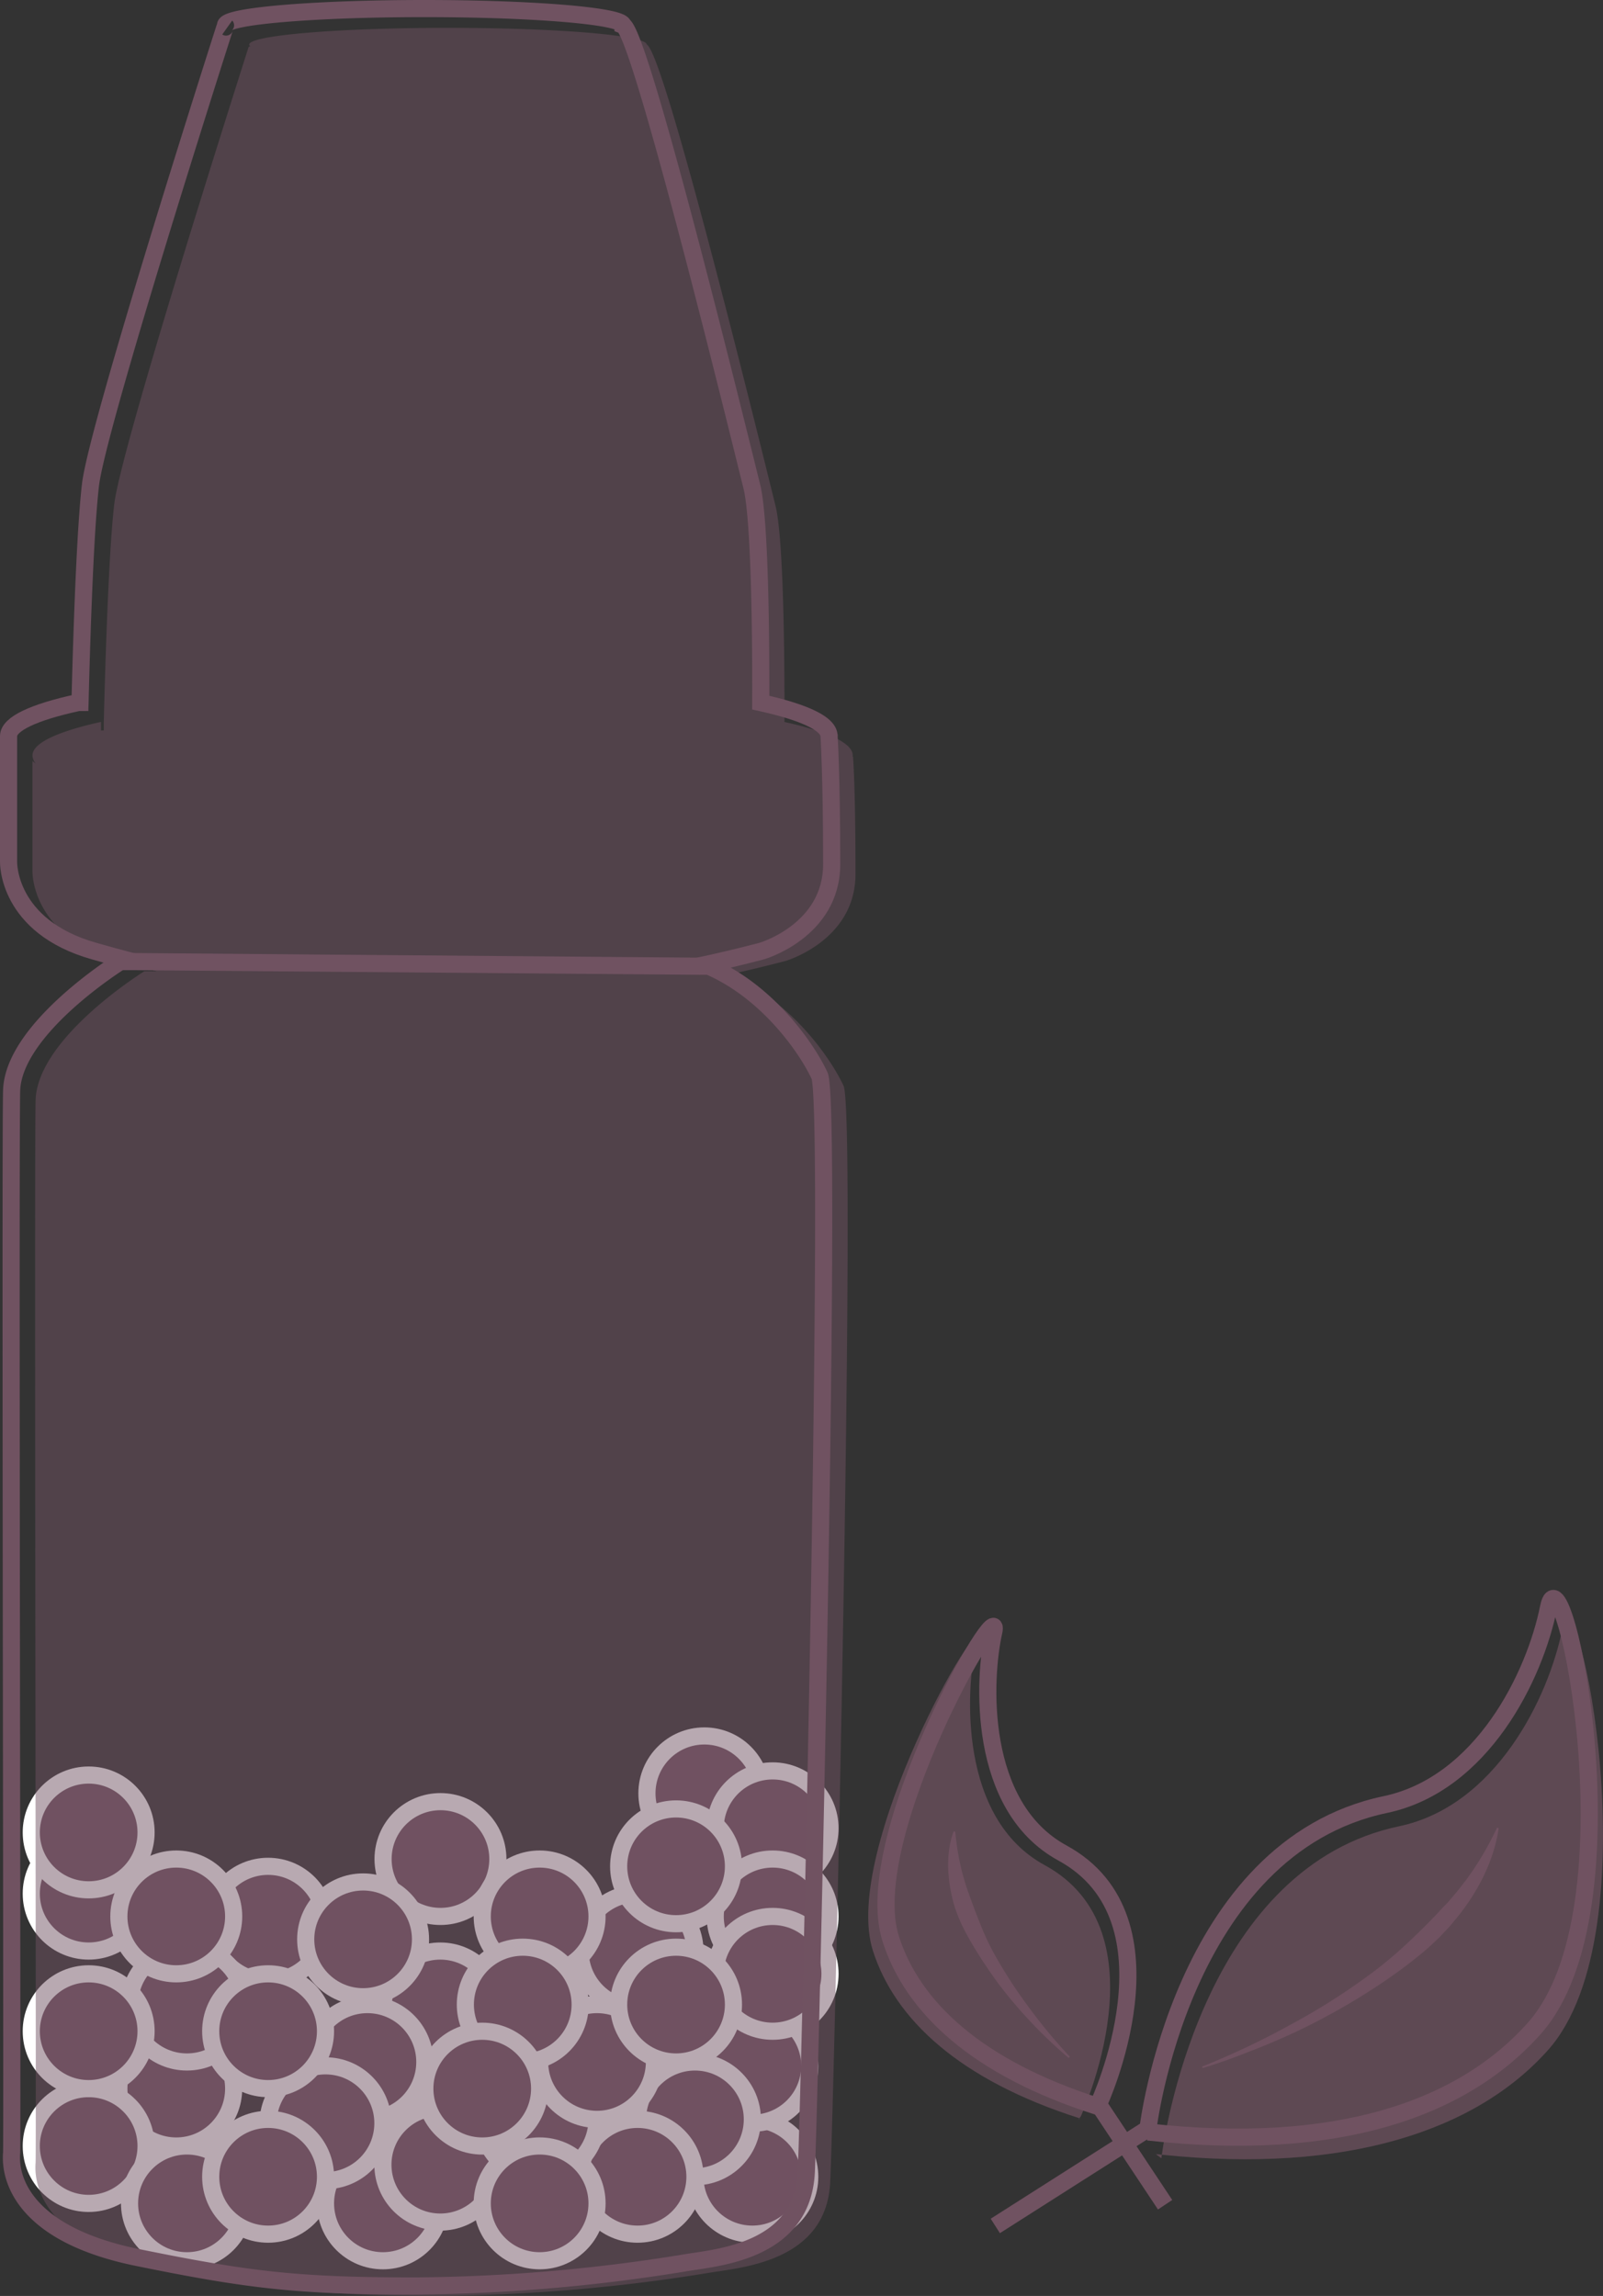 <svg xmlns="http://www.w3.org/2000/svg" viewBox="0 0 374.23 536.04"><rect x="0" y="0" width="374.23" height="536.04" fill="#333333" stroke="none"/><defs><style>.cls-1,.cls-3,.cls-5{fill:#705261;}.cls-1{stroke:#fff;}.cls-1,.cls-4{stroke-miterlimit:10;stroke-width:4px;}.cls-2,.cls-3{opacity:0.7;}.cls-4,.cls-6{fill:none;}.cls-4{stroke:#705261;}</style></defs><title>HomAsset 8</title><g id="Layer_2" data-name="Layer 2"><g id="Schulmedizin"><g id="Schulmedizin5"><circle class="cls-1" cx="148.84" cy="455.51" r="13.4"/><circle class="cls-1" cx="175.64" cy="508.21" r="13.4"/><circle class="cls-1" cx="175.64" cy="482.31" r="13.4"/><circle class="cls-1" cx="162.24" cy="494.81" r="13.4"/><circle class="cls-1" cx="148.84" cy="508.21" r="13.4"/><circle class="cls-1" cx="41.15" cy="487.63" r="13.4"/><circle class="cls-1" cx="20.7" cy="501.03" r="13.4"/><circle class="cls-1" cx="89.39" cy="514.42" r="13.4"/><circle class="cls-1" cx="102.79" cy="505.39" r="13.4"/><circle class="cls-1" cx="125.98" cy="494.81" r="13.4"/><circle class="cls-1" cx="125.98" cy="514.42" r="13.4"/><circle class="cls-1" cx="139.38" cy="481.41" r="13.4"/><circle class="cls-1" cx="102.79" cy="468.91" r="13.4"/><circle class="cls-1" cx="85.78" cy="481.41" r="13.4"/><circle class="cls-1" cx="75.99" cy="495.71" r="13.4"/><circle class="cls-1" cx="43.64" cy="514.42" r="13.4"/><circle class="cls-1" cx="164.43" cy="418.69" r="13.4"/><circle class="cls-1" cx="180.37" cy="426.85" r="13.4"/><circle class="cls-1" cx="20.7" cy="442.11" r="13.4"/><circle class="cls-1" cx="20.7" cy="427.82" r="13.4"/><circle class="cls-1" cx="62.59" cy="449.13" r="13.4"/><circle class="cls-1" cx="102.83" cy="434.03" r="13.4"/><circle class="cls-1" cx="125.98" cy="447.43" r="13.4"/><circle class="cls-1" cx="84.77" cy="452.78" r="13.4"/><circle class="cls-1" cx="180.37" cy="447.43" r="13.4"/><circle class="cls-1" cx="43.64" cy="468.01" r="13.4"/><circle class="cls-1" cx="20.7" cy="474.23" r="13.4"/><circle class="cls-1" cx="41.15" cy="447.43" r="13.4"/><circle class="cls-1" cx="157.83" cy="435.73" r="13.4"/><circle class="cls-1" cx="62.59" cy="508.21" r="13.4"/><circle class="cls-1" cx="62.59" cy="474.23" r="13.4"/><circle class="cls-1" cx="180.37" cy="460.83" r="13.4"/><circle class="cls-1" cx="157.83" cy="468.01" r="13.4"/><circle class="cls-1" cx="122.04" cy="468.01" r="13.4"/><circle class="cls-1" cx="112.58" cy="487.63" r="13.4"/><g class="cls-2"><path class="cls-3" d="M183.21,168.57c0,1.23,0,1.92,0,1.92h-.06s0-.7,0-1.94Z"/><path class="cls-3" d="M183.21,168.57c0,1.23,0,1.92,0,1.92h-.06s0-.7,0-1.94Z"/><path class="cls-3" d="M196.93,253.49c3.11,6.65-2.22,236.86-3.11,255.94s-21.73,20-28.82,21.29A405.22,405.22,0,0,1,102.58,536c-27.36,0-38.72-1.34-64.89-6.65s-29.9-18-29.38-24.4c.2-2.42-.34-233.32,0-248s25.4-30.2,25.4-30.2l2.87,0c-3.3-.86-6.29-1.71-9-2.47-20.43-5.76-20-20.86-20-20.86V177.65a7.31,7.31,0,0,0,.76.62,3.17,3.17,0,0,1-.76-1.9c0-2.9,5.9-5.59,16-7.83,0,1.25,0,2,0,2h.65s0-.7,0-2c.2-8,1-38.66,2.45-50.9C28.32,104.19,55.36,19.44,58,11.08a.36.36,0,0,1,.55-.18h0c-.24-.16-.37-.33-.37-.49,0-2.16,20.78-3.91,46.41-3.91s46.39,1.75,46.39,3.91c4.14,1.61,27.63,97.91,30.06,107.64,2.12,8.47,2.13,42,2.1,50.49v0l-.06,0c0,1.24,0,1.94,0,1.94h.06s0-.69,0-1.92c10.07,2.23,15.93,4.91,15.93,7.8,0,.1,0,.2,0,.3l.06-.06s.59,6.42.59,27.46c0,15.61-16.38,20.31-16.38,20.31q-7.66,2-14.94,3.55l2.6,0C184.64,233.79,193.82,246.83,196.93,253.49Z"/></g><path class="cls-4" d="M2,171.81V201.2s-.44,15.09,20,20.86c2.69.76,5.67,1.6,9,2.46"/><path class="cls-4" d="M18,166s0-.7.05-1.94C7.9,166.28,2,169,2,171.86"/><path class="cls-4" d="M193.53,171.49s.63,9.21.63,30.26c0,15.6-16.37,20.31-16.37,20.31q-7.65,2-14.95,3.54"/><path class="cls-4" d="M18.63,166s0-.7.05-1.94c.2-8,1-38.66,2.45-50.91C22.72,99.69,49.76,14.93,52.44,6.57A.36.36,0,0,1,53,6.39c-.24-.16-.35-.32-.35-.48C52.65,3.75,73.43,2,99.05,2s46.4,1.75,46.4,3.91c4.14,1.61,27.63,97.92,30.06,107.64,2.12,8.47,2.13,42,2.09,50.49v0c10.07,2.23,15.94,4.91,15.94,7.8"/><path class="cls-4" d="M188.23,507.1c-.89,19.07-21.74,20-28.84,21.3A406.61,406.61,0,0,1,97,533.71c-27.37,0-38.73-1.32-64.9-6.65S2.18,509,2.71,502.67c.2-2.42-.34-233.32,0-247.95s25.4-30.22,25.4-30.22l2.84,0,131.89,1.08,2.61,0c13.6,5.85,22.78,18.89,25.88,25.54S189.11,488,188.23,507.1Z"/><path class="cls-4" d="M232.36,519.69,268,497s7.75-65.66,55.41-75.69c22.55-4.75,34.89-29.93,38.13-46.12s21.43,70.49-3.33,98.35c-16.95,19.07-46.47,29.07-90.19,24.21"/><path class="cls-5" d="M280.64,482.49a184.74,184.74,0,0,0,20.65-9.79,152.11,152.11,0,0,0,19.17-12.21,95.39,95.39,0,0,0,8.6-7.29c2.73-2.57,5.38-5.19,7.87-7.95l1-1,.9-1.06c.59-.71,1.22-1.4,1.78-2.14l1.72-2.2,1.6-2.28a72.22,72.22,0,0,0,5.56-9.86l.39.11c-1.12,7.72-4.94,15-9.88,21.06-.64.74-1.23,1.53-1.91,2.24l-2,2.14c-1.42,1.35-2.84,2.7-4.36,3.93-3,2.47-6.14,4.78-9.36,6.93a155.41,155.41,0,0,1-20.12,11.38Q297,476.93,291.62,479c-3.57,1.41-7.17,2.72-10.85,3.83Z"/><path class="cls-4" d="M272,514.74,256.45,491.3s20.06-43.18-8.43-58.69C228,421.69,229.58,391.72,232,381s-31.59,47.95-24.07,71.61c5.14,16.19,20.39,30.27,48.3,39.16"/><path class="cls-5" d="M249.49,480.46a109.22,109.22,0,0,1-11-10.75q-2.55-2.88-4.92-5.95c-1.57-2.05-3-4.18-4.44-6.36-2.76-4.36-5.54-8.93-6.78-14.13s-1.52-10.72.27-15.69l.39.06a62.18,62.18,0,0,0,1.12,7.44c.15.6.28,1.2.41,1.79l.5,1.77c.36,1.17.68,2.34,1.14,3.48.79,2.31,1.68,4.59,2.59,6.88a60.88,60.88,0,0,0,3.12,6.78,111.75,111.75,0,0,0,8.15,12.67,124.47,124.47,0,0,0,9.7,11.71Z"/><g class="cls-2"><path class="cls-5" d="M361.42,478.6c-16.76,18.86-47.17,28.95-90.11,24.47h-.07c1.12-8,10.94-67.34,55.38-76.69,22.55-4.74,34.89-29.93,38.13-46.12S386.18,450.75,361.42,478.6Z"/><path class="cls-5" d="M269.84,502.92l1.4.14c-.06.45-.09.73-.11.83Z"/><polyline class="cls-6" points="271.13 503.95 271.13 503.89 271.31 503.07 271.5 502.17"/></g><g class="cls-2"><path class="cls-5" d="M252.31,494.13l-.33.41c-27.84-8.88-43.06-23-48.2-39.12-7.52-23.65,26.49-82.33,24.08-71.6s-4.05,40.7,16,51.62C272.36,450.94,252.31,494.13,252.31,494.13Z"/><path class="cls-5" d="M252.09,494.58l-.11,0-.28.36Z"/></g></g></g></g></svg>
